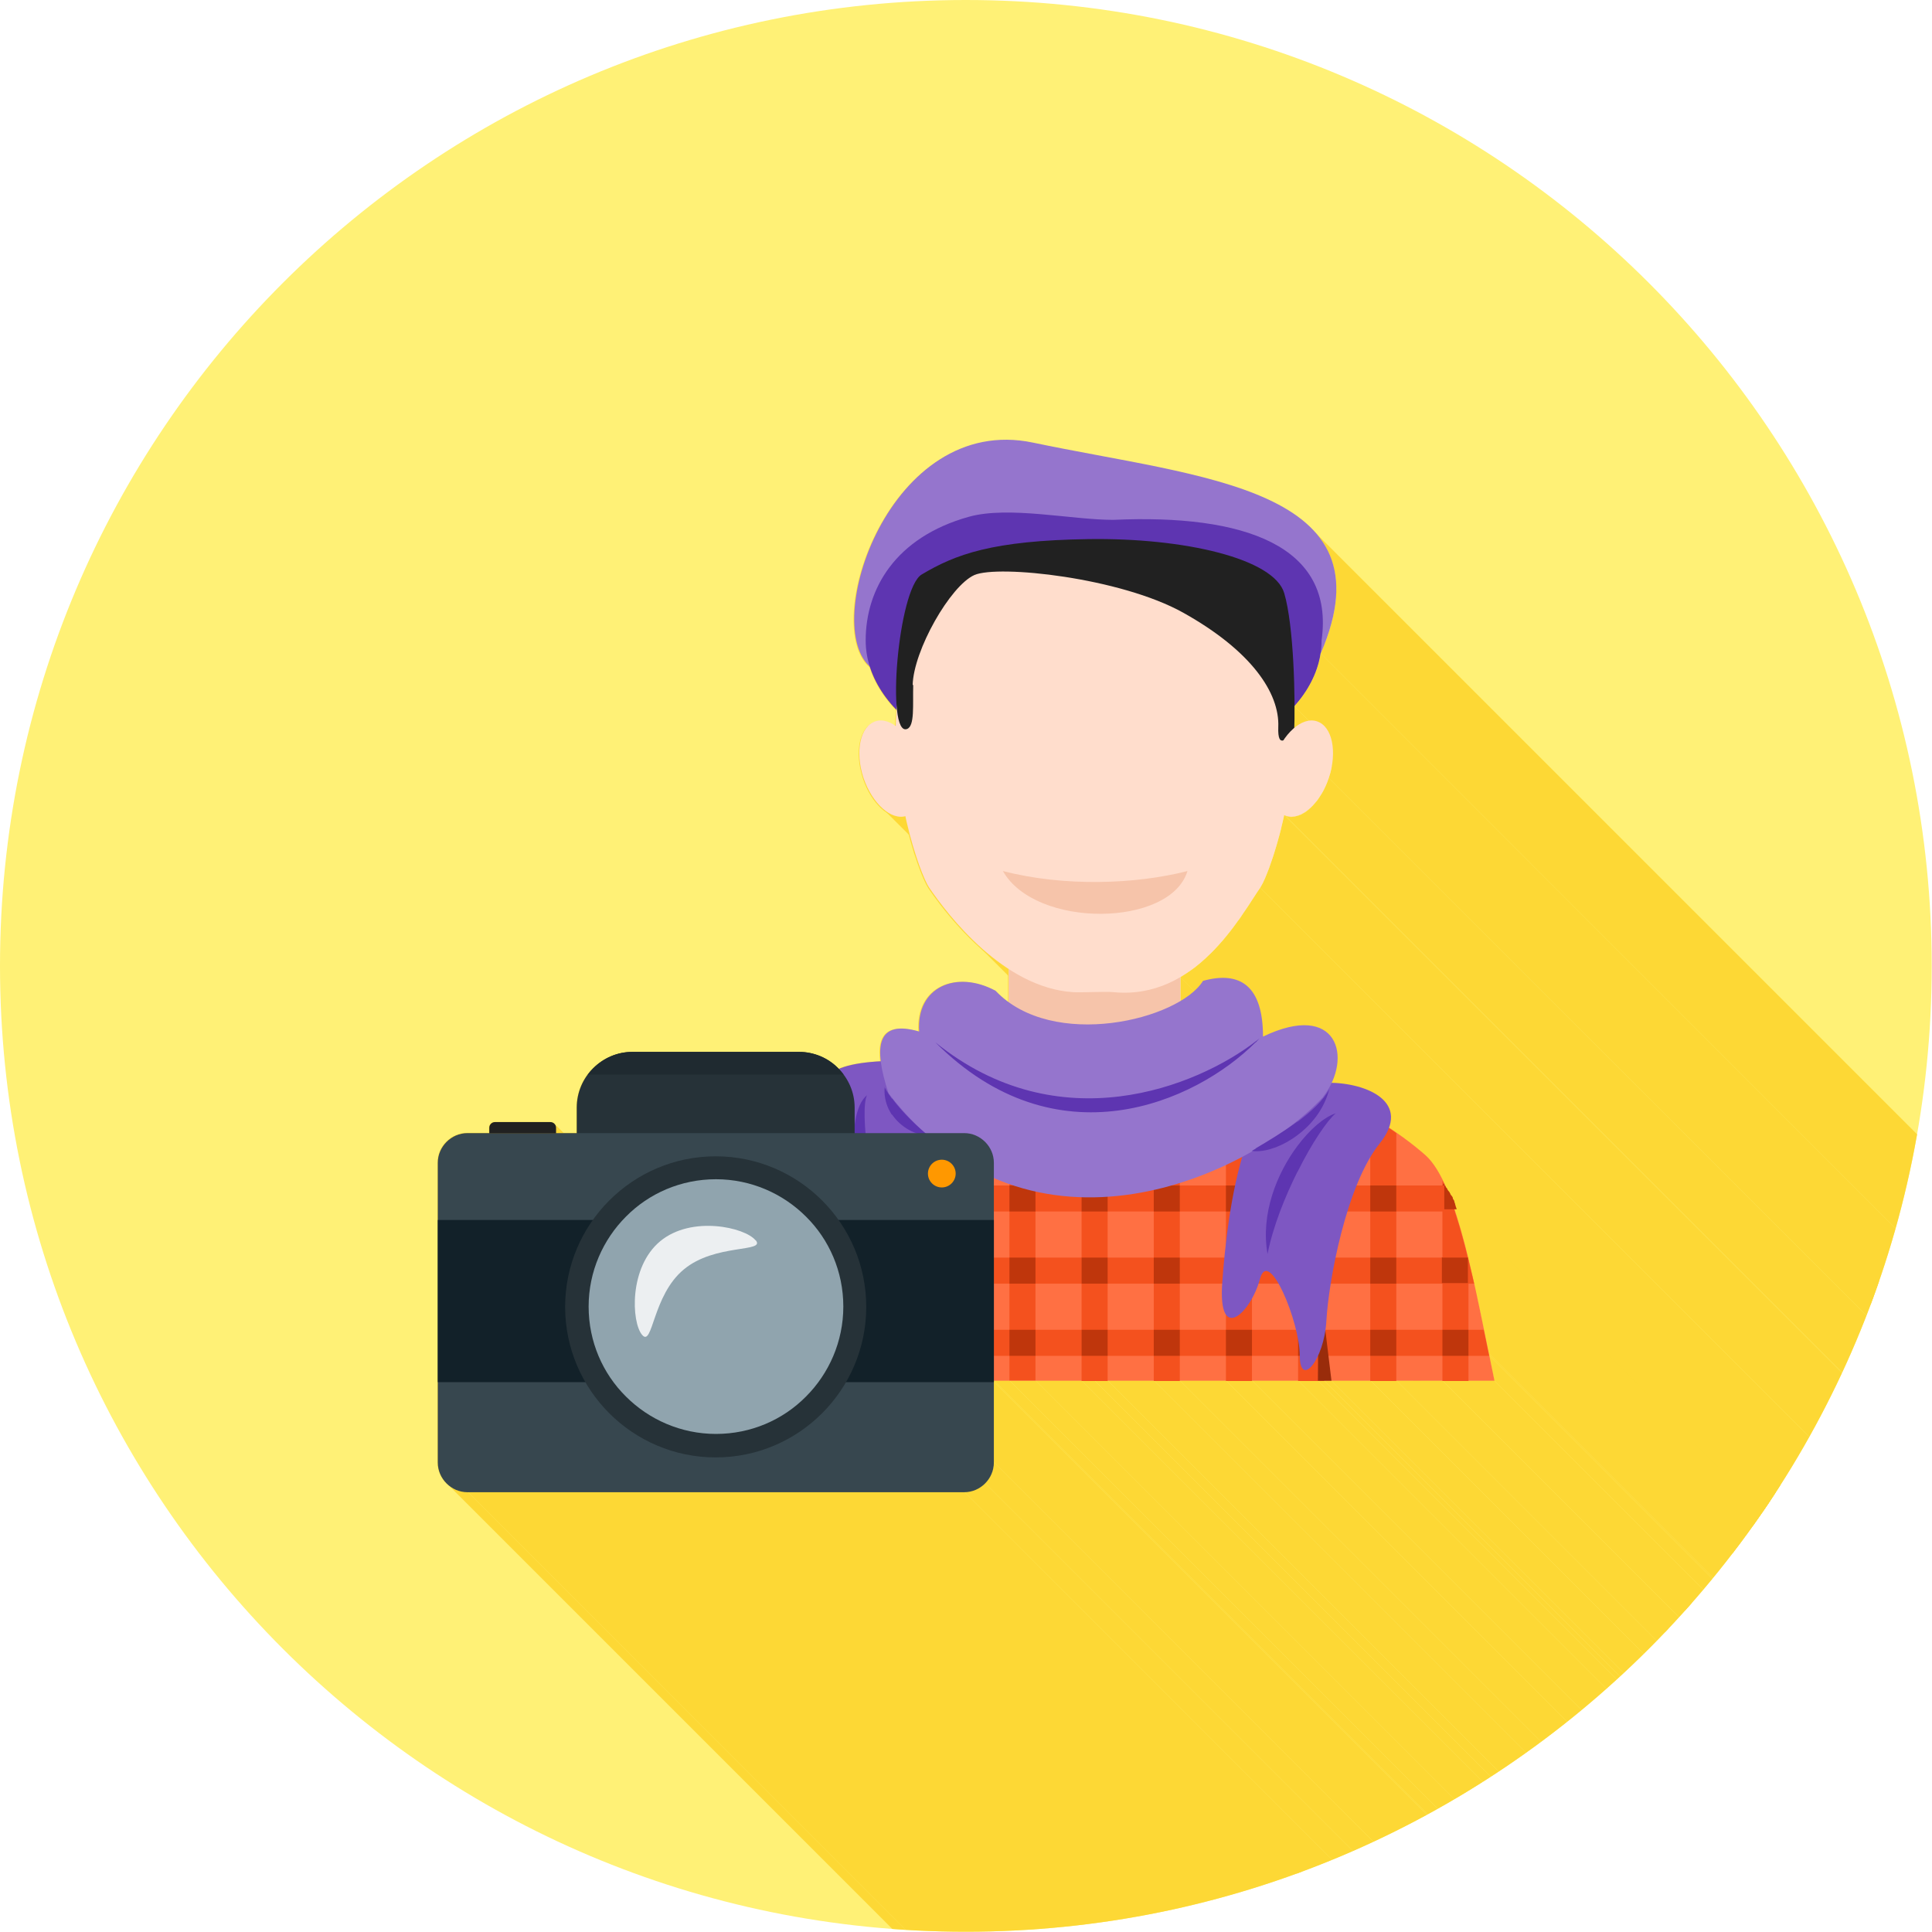 <?xml version="1.0" encoding="UTF-8"?>
<!DOCTYPE svg PUBLIC "-//W3C//DTD SVG 1.1//EN" "http://www.w3.org/Graphics/SVG/1.1/DTD/svg11.dtd">
<!-- Creator: CorelDRAW -->
<svg xmlns="http://www.w3.org/2000/svg" xml:space="preserve" width="6.827in" height="6.827in" style="shape-rendering:geometricPrecision; text-rendering:geometricPrecision; image-rendering:optimizeQuality; fill-rule:evenodd; clip-rule:evenodd"
viewBox="0 0 6.827 6.827"
 xmlns:xlink="http://www.w3.org/1999/xlink">
 <defs>
  <style type="text/css">
   <![CDATA[
    .fil2 {fill:none}
    .fil15 {fill:#122129}
    .fil19 {fill:#1F2A30}
    .fil11 {fill:#212121}
    .fil13 {fill:#263238}
    .fil14 {fill:#37474F}
    .fil10 {fill:#5E35B1}
    .fil12 {fill:#7E57C2}
    .fil16 {fill:#90A4AE}
    .fil9 {fill:#9575CD}
    .fil6 {fill:#992C0B}
    .fil5 {fill:#BF360C}
    .fil17 {fill:#ECEFF1}
    .fil4 {fill:#F4511E}
    .fil8 {fill:#F6C4AA}
    .fil1 {fill:#FDD835}
    .fil3 {fill:#FF7043}
    .fil18 {fill:#FF9800}
    .fil7 {fill:#FFDDCC}
    .fil0 {fill:#FFF176}
   ]]>
  </style>
   <clipPath id="id0">
    <path d="M3.413 0c1.885,0 3.413,1.528 3.413,3.413 0,1.885 -1.528,3.413 -3.413,3.413 -1.885,0 -3.413,-1.528 -3.413,-3.413 0,-1.885 1.528,-3.413 3.413,-3.413z"/>
   </clipPath>
 </defs>
 <g id="Layer_x0020_1">
  <path class="fil0" d="M3.413 0c1.885,0 3.413,1.528 3.413,3.413 0,1.885 -1.528,3.413 -3.413,3.413 -1.885,0 -3.413,-1.528 -3.413,-3.413 0,-1.885 1.528,-3.413 3.413,-3.413z"/>
  <g style="clip-path:url(#id0)">
   <g id="_435560608">
    <g>
     <polygon id="_4315892321" class="fil1" points="5.26,4.781 9.046,8.567 9.048,8.577 5.262,4.79 "/>
     <polygon id="_431589136" class="fil1" points="5.262,4.79 9.048,8.577 9.049,8.582 9.05,8.588 9.052,8.593 9.053,8.599 9.054,8.604 9.055,8.61 9.056,8.615 9.057,8.621 9.058,8.626 9.059,8.631 9.061,8.637 9.062,8.642 9.063,8.648 9.064,8.653 9.065,8.659 9.066,8.664 5.28,4.878 5.279,4.872 5.278,4.867 5.277,4.861 5.275,4.856 5.274,4.851 5.273,4.845 5.272,4.84 5.271,4.834 5.27,4.829 5.269,4.823 5.268,4.818 5.266,4.812 5.265,4.807 5.264,4.801 5.263,4.796 "/>
     <polygon id="_431592784" class="fil1" points="3.199,2.885 6.985,6.671 6.98,6.672 6.975,6.673 6.97,6.673 6.965,6.672 6.96,6.672 6.954,6.671 6.949,6.669 6.944,6.668 6.939,6.666 6.934,6.663 6.928,6.66 6.923,6.657 6.918,6.654 6.913,6.65 6.908,6.646 6.903,6.641 6.898,6.636 3.112,2.85 3.116,2.855 3.122,2.859 3.127,2.864 3.132,2.867 3.137,2.871 3.142,2.874 3.147,2.877 3.152,2.879 3.158,2.881 3.163,2.883 3.168,2.885 3.173,2.886 3.179,2.886 3.184,2.886 3.189,2.886 3.194,2.886 "/>
     <polygon id="_431592832" class="fil1" points="5.189,4.878 8.975,8.664 8.883,8.664 5.097,4.878 "/>
     <polygon id="_431593432" class="fil1" points="3.565,3.425 7.351,7.211 7.338,7.203 7.326,7.195 7.314,7.186 7.302,7.177 7.29,7.167 7.279,7.158 7.267,7.149 7.256,7.139 7.245,7.129 7.235,7.119 7.224,7.109 7.214,7.099 3.428,3.313 3.438,3.323 3.449,3.333 3.459,3.343 3.47,3.353 3.481,3.362 3.492,3.372 3.504,3.381 3.516,3.39 3.528,3.399 3.54,3.408 3.552,3.417 "/>
     <polygon id="_431593216" class="fil1" points="3.517,3.501 7.304,7.287 7.306,7.29 7.309,7.293 3.523,3.506 3.52,3.504 "/>
     <polygon id="_431593480" class="fil1" points="4.842,4.878 8.628,8.664 8.491,8.664 4.704,4.878 "/>
     <polygon id="_431593816" class="fil1" points="4.704,4.878 8.491,8.664 8.465,8.664 4.679,4.878 "/>
     <polygon id="_431578432" class="fil1" points="4.679,4.878 8.465,8.664 8.442,8.664 4.656,4.878 "/>
     <polygon id="_431578216" class="fil1" points="4.656,4.878 8.442,8.664 8.373,8.664 4.587,4.878 "/>
     <polygon id="_431578336" class="fil1" points="4.587,4.878 8.373,8.664 8.21,8.664 4.424,4.878 "/>
     <polygon id="_431579056" class="fil1" points="4.424,4.878 8.21,8.664 8.118,8.664 4.332,4.878 "/>
     <polygon id="_431579224" class="fil1" points="4.332,4.878 8.118,8.664 7.955,8.664 4.169,4.878 "/>
     <polygon id="_431579152" class="fil1" points="4.169,4.878 7.955,8.664 7.863,8.664 4.077,4.878 "/>
     <polygon id="_431580136" class="fil1" points="2.959,3.771 6.745,7.558 6.748,7.561 2.962,3.775 "/>
     <polygon id="_431579464" class="fil1" points="3.914,4.878 7.7,8.664 7.654,8.664 3.868,4.878 "/>
     <polygon id="_431579752" class="fil1" points="3.868,4.878 7.654,8.664 7.608,8.664 3.822,4.878 "/>
     <polygon id="_431580472" class="fil1" points="3.822,4.878 7.608,8.664 7.445,8.664 3.659,4.878 "/>
     <polygon id="_431580400" class="fil1" points="3.659,4.878 7.445,8.664 7.353,8.664 3.567,4.878 "/>
     <polygon id="_431580328" class="fil1" points="3.567,4.878 7.353,8.664 7.298,8.664 3.512,4.878 "/>
     <polygon id="_431580760" class="fil1" points="3.512,4.878 7.298,8.664 7.298,8.669 3.512,4.883 "/>
     <polygon id="_431581264" class="fil1" points="3.512,4.883 7.298,8.669 7.298,8.953 3.512,5.166 "/>
     <polygon id="_431581384" class="fil1" points="2.078,3.797 5.864,7.583 5.864,7.583 2.077,3.797 "/>
     <polygon id="_431581408" class="fil1" points="3.481,5.241 7.267,9.027 7.263,9.031 7.26,9.034 7.256,9.037 7.252,9.04 7.247,9.043 7.243,9.045 7.239,9.047 7.234,9.049 7.229,9.051 7.224,9.053 7.219,9.054 7.214,9.056 7.209,9.057 7.204,9.057 7.199,9.058 7.193,9.058 3.407,5.271 3.412,5.271 3.418,5.271 3.423,5.27 3.428,5.269 3.433,5.268 3.438,5.267 3.443,5.265 3.448,5.263 3.452,5.261 3.457,5.259 3.461,5.256 3.465,5.254 3.469,5.251 3.473,5.248 3.477,5.244 "/>
     <polygon id="_431581000" class="fil1" points="1.959,3.971 5.746,7.757 5.748,7.76 5.75,7.764 5.751,7.767 5.751,7.771 1.965,3.985 1.965,3.981 1.964,3.977 1.962,3.974 "/>
     <polygon id="_431581672" class="fil1" points="1.652,5.271 5.438,9.058 5.433,9.058 5.427,9.057 5.422,9.057 5.417,9.056 5.412,9.054 5.407,9.053 5.402,9.051 5.397,9.049 5.393,9.047 5.388,9.045 5.384,9.043 5.379,9.04 5.375,9.037 5.371,9.034 1.585,5.248 1.589,5.251 1.593,5.254 1.597,5.256 1.602,5.259 1.606,5.261 1.611,5.263 1.616,5.265 1.621,5.267 1.625,5.268 1.631,5.269 1.636,5.27 1.641,5.271 1.646,5.271 "/>
     <polygon id="_431581072" class="fil1" points="1.965,3.985 5.751,7.771 5.751,7.789 1.965,4.003 "/>
     <polygon id="_431581720" class="fil1" points="3.407,5.271 7.193,9.058 5.438,9.058 1.652,5.271 "/>
     <polygon id="_431581864" class="fil1" points="3.512,5.166 7.298,8.953 7.298,8.958 7.298,8.963 7.297,8.969 7.296,8.974 7.295,8.979 7.293,8.984 7.292,8.989 7.29,8.994 7.288,8.998 7.285,9.003 7.283,9.007 7.28,9.011 7.277,9.016 7.274,9.02 7.271,9.023 7.267,9.027 3.481,5.241 3.484,5.237 3.488,5.233 3.491,5.229 3.494,5.225 3.497,5.221 3.499,5.216 3.502,5.212 3.504,5.207 3.506,5.203 3.507,5.198 3.509,5.193 3.51,5.188 3.511,5.182 3.511,5.177 3.512,5.172 "/>
     <polygon id="_431581816" class="fil1" points="2.962,3.775 6.748,7.561 6.75,7.563 2.964,3.777 "/>
     <polygon id="_431581696" class="fil1" points="4.077,4.878 7.863,8.664 7.7,8.664 3.914,4.878 "/>
     <polygon id="_431581936" class="fil1" points="4.934,4.878 8.72,8.664 8.628,8.664 4.842,4.878 "/>
     <polygon id="_431581768" class="fil1" points="5.097,4.878 8.883,8.664 8.72,8.664 4.934,4.878 "/>
     <polygon id="_431581984" class="fil1" points="5.28,4.878 9.066,8.664 8.975,8.664 5.189,4.878 "/>
     <polygon id="_431582008" class="fil1" points="3.075,2.357 6.861,6.144 6.846,6.128 3.06,2.341 "/>
     <polygon id="_431582128" class="fil1" points="4.641,1.875 8.427,5.661 8.451,5.689 8.47,5.718 8.486,5.75 8.497,5.784 8.505,5.82 8.508,5.859 8.507,5.9 8.501,5.945 8.49,5.992 8.474,6.042 8.453,6.096 4.667,2.309 4.688,2.256 4.704,2.206 4.715,2.158 4.721,2.114 4.722,2.073 4.719,2.034 4.711,1.997 4.699,1.963 4.684,1.932 4.664,1.902 "/>
     <polygon id="_431582536" class="fil1" points="4.667,2.309 8.453,6.096 8.453,6.096 4.667,2.309 "/>
     <polygon id="_431582608" class="fil1" points="4.667,2.309 8.453,6.096 8.452,6.102 8.451,6.108 8.449,6.114 8.448,6.121 8.446,6.127 8.445,6.133 8.443,6.139 8.441,6.145 8.439,6.151 8.437,6.157 8.435,6.163 8.432,6.169 8.43,6.175 8.427,6.181 8.424,6.187 8.421,6.193 8.418,6.199 8.415,6.205 8.412,6.21 8.409,6.216 8.405,6.222 8.402,6.227 8.398,6.233 8.394,6.239 8.39,6.244 8.386,6.25 8.382,6.255 8.378,6.261 8.374,6.266 8.369,6.272 8.365,6.277 8.36,6.282 4.574,2.496 4.578,2.491 4.583,2.485 4.587,2.48 4.592,2.475 4.596,2.469 4.6,2.464 4.604,2.458 4.608,2.452 4.612,2.447 4.615,2.441 4.619,2.435 4.622,2.43 4.626,2.424 4.629,2.418 4.632,2.412 4.635,2.407 4.638,2.401 4.641,2.395 4.643,2.389 4.646,2.383 4.648,2.377 4.651,2.371 4.653,2.365 4.655,2.359 4.657,2.353 4.658,2.347 4.66,2.34 4.662,2.334 4.663,2.328 4.664,2.322 4.666,2.316 "/>
     <polygon id="_431582512" class="fil1" points="4.574,2.496 8.36,6.282 8.36,6.288 8.36,6.293 8.36,6.298 8.36,6.303 8.36,6.308 8.36,6.313 8.36,6.318 8.36,6.323 8.36,6.328 8.36,6.332 8.36,6.337 8.36,6.342 8.359,6.346 8.359,6.351 8.359,6.355 8.359,6.36 4.573,2.573 4.573,2.569 4.573,2.565 4.573,2.56 4.573,2.556 4.573,2.551 4.573,2.546 4.573,2.541 4.574,2.537 4.574,2.532 4.574,2.527 4.574,2.522 4.574,2.517 4.574,2.512 4.574,2.506 4.574,2.501 "/>
     <polygon id="_431582560" class="fil1" points="4.68,2.567 8.466,6.353 8.47,6.357 8.473,6.361 8.477,6.366 8.48,6.371 8.482,6.377 8.485,6.382 8.487,6.388 8.489,6.394 8.491,6.401 8.492,6.407 8.494,6.414 8.495,6.421 8.496,6.429 8.496,6.436 8.496,6.444 8.496,6.451 8.496,6.459 8.496,6.467 8.495,6.475 8.494,6.484 8.492,6.492 8.491,6.501 8.489,6.509 8.487,6.518 8.484,6.526 8.482,6.535 4.695,2.749 4.698,2.74 4.701,2.731 4.703,2.723 4.705,2.714 4.706,2.706 4.708,2.697 4.709,2.689 4.709,2.681 4.71,2.673 4.71,2.665 4.71,2.657 4.71,2.65 4.709,2.642 4.708,2.635 4.707,2.628 4.706,2.621 4.705,2.614 4.703,2.608 4.701,2.602 4.699,2.596 4.696,2.59 4.693,2.585 4.69,2.58 4.687,2.575 4.684,2.571 "/>
     <polygon id="_431582752" class="fil1" points="4.695,2.749 8.482,6.535 8.479,6.543 8.476,6.552 8.472,6.56 8.469,6.568 8.465,6.576 8.461,6.583 8.457,6.59 8.453,6.597 8.448,6.604 8.444,6.611 8.439,6.617 8.434,6.623 8.43,6.628 8.425,6.634 8.42,6.639 8.415,6.644 8.409,6.648 8.404,6.652 8.399,6.656 8.394,6.659 8.388,6.662 8.383,6.665 8.377,6.667 8.372,6.669 8.367,6.671 8.361,6.672 8.356,6.673 8.351,6.673 8.345,6.673 8.34,6.672 8.335,6.671 8.33,6.67 4.544,2.884 4.549,2.885 4.554,2.886 4.559,2.887 4.564,2.887 4.57,2.886 4.575,2.886 4.58,2.884 4.586,2.883 4.591,2.881 4.597,2.879 4.602,2.876 4.607,2.873 4.613,2.87 4.618,2.866 4.623,2.862 4.628,2.857 4.633,2.853 4.638,2.848 4.643,2.842 4.648,2.836 4.653,2.831 4.658,2.824 4.662,2.818 4.666,2.811 4.671,2.804 4.675,2.797 4.679,2.789 4.682,2.782 4.686,2.774 4.689,2.766 4.692,2.757 "/>
     <polygon id="_431582776" class="fil1" points="4.544,2.884 8.33,6.67 8.329,6.67 8.329,6.669 8.328,6.669 8.327,6.669 8.326,6.668 8.325,6.668 8.325,6.668 8.324,6.667 4.538,2.881 4.538,2.881 4.539,2.882 4.54,2.882 4.541,2.882 4.541,2.883 4.542,2.883 4.543,2.883 "/>
     <polygon id="_431583064" class="fil1" points="4.538,2.881 8.324,6.667 8.321,6.679 8.319,6.691 8.316,6.703 8.313,6.715 8.31,6.726 8.307,6.737 8.304,6.748 8.301,6.759 8.298,6.769 8.295,6.779 8.292,6.789 8.289,6.799 8.286,6.808 8.283,6.817 8.28,6.826 8.278,6.835 8.275,6.843 8.272,6.851 8.269,6.858 8.266,6.865 8.264,6.872 8.261,6.879 8.258,6.885 8.256,6.891 8.253,6.896 8.251,6.901 8.249,6.906 8.247,6.91 8.245,6.914 8.243,6.917 8.241,6.921 8.239,6.923 4.453,3.137 4.455,3.134 4.456,3.131 4.458,3.128 4.46,3.124 4.463,3.12 4.465,3.115 4.467,3.11 4.47,3.104 4.472,3.099 4.475,3.092 4.477,3.086 4.48,3.079 4.483,3.072 4.486,3.064 4.488,3.056 4.491,3.048 4.494,3.04 4.497,3.031 4.5,3.022 4.503,3.013 4.506,3.003 4.509,2.993 4.512,2.983 4.515,2.973 4.518,2.962 4.521,2.951 4.524,2.94 4.527,2.929 4.529,2.917 4.532,2.905 4.535,2.893 "/>
     <polygon id="_431582920" class="fil1" points="4.453,3.137 8.239,6.923 8.234,6.93 8.23,6.938 8.224,6.945 8.219,6.954 8.213,6.962 8.208,6.971 8.201,6.981 8.195,6.991 8.188,7.001 8.181,7.011 8.174,7.021 8.167,7.032 8.159,7.043 8.151,7.054 8.143,7.065 8.134,7.076 8.126,7.087 8.116,7.098 8.107,7.109 8.097,7.12 8.087,7.131 8.077,7.142 8.066,7.153 8.056,7.164 8.044,7.174 8.033,7.184 8.021,7.194 8.009,7.204 7.997,7.213 7.984,7.222 7.971,7.231 7.957,7.239 4.171,3.453 4.184,3.444 4.197,3.436 4.21,3.427 4.223,3.418 4.235,3.408 4.247,3.398 4.258,3.388 4.269,3.377 4.28,3.367 4.291,3.356 4.301,3.345 4.311,3.334 4.321,3.323 4.33,3.312 4.339,3.301 4.348,3.29 4.357,3.278 4.365,3.267 4.373,3.256 4.381,3.246 4.388,3.235 4.395,3.224 4.402,3.214 4.409,3.204 4.415,3.195 4.421,3.185 4.427,3.176 4.433,3.167 4.438,3.159 4.443,3.151 4.448,3.144 "/>
     <polygon id="_431582872" class="fil1" points="4.171,3.453 7.957,7.239 7.957,7.323 4.171,3.537 "/>
     <polygon id="_431583088" class="fil1" points="4.413,3.49 8.199,7.276 8.205,7.283 8.211,7.29 8.217,7.298 8.222,7.307 8.226,7.317 8.231,7.327 8.235,7.338 8.238,7.349 8.241,7.361 8.243,7.374 8.246,7.388 8.247,7.402 8.248,7.417 8.249,7.433 8.249,7.449 4.463,3.663 4.463,3.646 4.462,3.631 4.461,3.616 4.459,3.601 4.457,3.588 4.455,3.575 4.452,3.563 4.448,3.551 4.444,3.541 4.44,3.53 4.435,3.521 4.43,3.512 4.425,3.504 4.419,3.497 "/>
     <polygon id="_431583400" class="fil1" points="4.695,3.653 8.481,7.439 8.488,7.447 8.494,7.455 8.499,7.464 8.504,7.473 8.507,7.483 8.51,7.494 8.512,7.504 8.513,7.515 8.513,7.527 8.512,7.539 8.511,7.55 8.509,7.563 8.506,7.575 8.502,7.587 8.498,7.599 8.493,7.611 4.706,3.825 4.712,3.813 4.716,3.801 4.72,3.788 4.723,3.776 4.725,3.764 4.726,3.752 4.727,3.741 4.726,3.729 4.725,3.718 4.723,3.707 4.721,3.697 4.717,3.687 4.713,3.678 4.708,3.669 4.702,3.661 "/>
     <polygon id="_431583664" class="fil1" points="4.892,3.889 8.678,7.675 8.683,7.682 8.688,7.688 8.692,7.695 8.696,7.702 8.698,7.71 8.7,7.718 8.702,7.726 8.702,7.734 8.701,7.743 8.7,7.752 8.698,7.762 8.694,7.772 4.908,3.985 4.911,3.976 4.914,3.966 4.915,3.957 4.916,3.948 4.915,3.94 4.914,3.932 4.912,3.924 4.909,3.916 4.906,3.909 4.902,3.902 4.897,3.895 "/>
     <polygon id="_431583520" class="fil1" points="4.934,4.003 8.72,7.789 8.72,7.789 4.934,4.003 "/>
     <polygon id="_431583592" class="fil1" points="5.048,4.094 8.834,7.88 8.838,7.885 8.842,7.89 8.846,7.895 8.85,7.9 8.854,7.905 8.858,7.911 8.861,7.917 8.865,7.923 8.869,7.929 8.872,7.936 8.876,7.942 8.88,7.949 8.883,7.956 5.097,4.17 5.093,4.163 5.09,4.156 5.086,4.149 5.083,4.143 5.079,4.137 5.075,4.131 5.071,4.125 5.068,4.119 5.064,4.114 5.06,4.108 5.056,4.103 5.052,4.099 "/>
     <polygon id="_431583448" class="fil1" points="5.097,4.17 8.883,7.956 8.884,7.957 8.884,7.958 8.885,7.959 8.885,7.96 8.886,7.961 8.886,7.962 8.887,7.963 8.887,7.965 5.101,4.178 5.1,4.177 5.1,4.176 5.099,4.175 5.099,4.174 5.098,4.173 5.098,4.172 5.097,4.171 "/>
     <polygon id="_431583832" class="fil1" points="5.101,4.178 8.887,7.965 8.892,7.976 5.106,4.189 "/>
     <polygon id="_431583760" class="fil1" points="5.106,4.189 8.892,7.976 8.893,7.976 5.106,4.19 "/>
     <polygon id="_431583856" class="fil1" points="5.106,4.19 8.893,7.976 8.893,7.976 5.106,4.19 "/>
     <polygon id="_431583928" class="fil1" points="5.106,4.19 8.893,7.976 8.893,7.977 5.107,4.191 "/>
     <polygon id="_428792768" class="fil1" points="5.107,4.191 8.893,7.977 8.893,7.978 5.107,4.192 "/>
     <polygon id="_428792816" class="fil1" points="5.107,4.192 8.893,7.978 8.894,7.979 5.108,4.192 "/>
     <polygon id="_428792888" class="fil1" points="5.108,4.192 8.894,7.979 8.894,7.979 5.108,4.193 "/>
     <polygon id="_428793272" class="fil1" points="5.108,4.193 8.894,7.979 8.895,7.981 5.108,4.195 "/>
     <polygon id="_428793128" class="fil1" points="5.108,4.195 8.895,7.981 8.895,7.981 5.109,4.195 "/>
     <polygon id="_428792840" class="fil1" points="5.109,4.195 8.895,7.981 8.895,7.982 5.109,4.196 "/>
     <polygon id="_428793296" class="fil1" points="5.109,4.196 8.895,7.982 8.896,7.984 5.11,4.198 "/>
     <polygon id="_428792960" class="fil1" points="5.11,4.198 8.896,7.984 8.896,7.984 5.11,4.198 "/>
     <polygon id="_428793152" class="fil1" points="5.11,4.198 8.896,7.984 8.896,7.984 5.11,4.198 "/>
     <polygon id="_428793080" class="fil1" points="5.11,4.198 8.896,7.984 8.897,7.987 5.111,4.201 "/>
     <polygon id="_428793200" class="fil1" points="5.111,4.201 8.897,7.987 8.898,7.988 5.112,4.201 "/>
     <polygon id="_428793608" class="fil1" points="5.112,4.201 8.898,7.988 8.898,7.988 5.112,4.202 "/>
     <polygon id="_428794016" class="fil1" points="5.112,4.202 8.898,7.988 8.899,7.991 5.113,4.205 "/>
     <polygon id="_428793968" class="fil1" points="5.113,4.205 8.899,7.991 8.899,7.992 5.113,4.205 "/>
     <polygon id="_428793632" class="fil1" points="5.113,4.205 8.899,7.992 8.9,7.993 5.113,4.206 "/>
     <polygon id="_428793488" class="fil1" points="5.113,4.206 8.9,7.993 8.9,7.993 5.114,4.207 "/>
     <polygon id="_428793560" class="fil1" points="5.114,4.207 8.9,7.993 8.9,7.994 5.114,4.208 "/>
     <polygon id="_428793800" class="fil1" points="5.114,4.208 8.9,7.994 8.901,7.996 5.115,4.209 "/>
     <polygon id="_428793944" class="fil1" points="5.115,4.21 8.901,7.996 8.902,7.998 5.115,4.211 "/>
     <polygon id="_428794040" class="fil1" points="5.115,4.211 8.902,7.998 8.903,8 5.116,4.214 "/>
     <polygon id="_428794064" class="fil1" points="5.116,4.214 8.903,8 8.903,8 5.117,4.214 "/>
     <polygon id="_428794256" class="fil1" points="5.117,4.214 8.903,8 8.903,8.001 5.117,4.215 "/>
     <polygon id="_428794544" class="fil1" points="5.117,4.215 8.903,8.001 8.904,8.003 5.118,4.217 "/>
     <polygon id="_428794304" class="fil1" points="5.118,4.217 8.904,8.003 8.904,8.004 5.118,4.218 "/>
     <polygon id="_428794448" class="fil1" points="5.118,4.218 8.904,8.004 8.904,8.004 5.118,4.218 "/>
     <polygon id="_428794472" class="fil1" points="5.118,4.218 8.904,8.004 8.908,8.012 5.121,4.226 "/>
     <polygon id="_428786624" class="fil1" points="5.121,4.226 8.908,8.012 8.908,8.013 5.122,4.227 "/>
     <polygon id="_428787248" class="fil1" points="5.122,4.227 8.908,8.013 8.908,8.014 5.122,4.227 "/>
     <polygon id="_428786672" class="fil1" points="5.122,4.227 8.908,8.014 8.909,8.017 5.123,4.231 "/>
     <polygon id="_428787032" class="fil1" points="5.123,4.231 8.909,8.017 8.91,8.017 5.123,4.231 "/>
     <polygon id="_428786984" class="fil1" points="5.123,4.231 8.91,8.017 8.91,8.018 5.124,4.232 "/>
     <polygon id="_428786888" class="fil1" points="5.124,4.232 8.91,8.018 8.91,8.019 5.124,4.233 "/>
     <polygon id="_428786576" class="fil1" points="5.124,4.233 8.91,8.019 8.911,8.02 5.124,4.234 "/>
     <polygon id="_428786912" class="fil1" points="5.124,4.234 8.911,8.02 8.911,8.022 5.125,4.236 "/>
     <polygon id="_428786696" class="fil1" points="5.125,4.236 8.911,8.022 8.912,8.024 5.126,4.238 "/>
     <polygon id="_428787008" class="fil1" points="5.126,4.238 8.912,8.024 8.912,8.024 5.126,4.238 "/>
     <polygon id="_428786744" class="fil1" points="5.126,4.238 8.912,8.024 8.913,8.025 5.126,4.239 "/>
     <polygon id="_428787800" class="fil1" points="5.126,4.239 8.913,8.025 8.913,8.027 5.127,4.24 "/>
     <polygon id="_428787848" class="fil1" points="5.127,4.24 8.913,8.027 8.913,8.027 5.127,4.24 "/>
     <polygon id="_428787680" class="fil1" points="5.127,4.24 8.913,8.027 8.914,8.027 5.127,4.241 "/>
     <polygon id="_428787512" class="fil1" points="5.127,4.241 8.914,8.027 8.914,8.029 5.128,4.242 "/>
     <polygon id="_428787536" class="fil1" points="5.128,4.242 8.914,8.029 8.915,8.03 5.128,4.244 "/>
     <polygon id="_428787392" class="fil1" points="5.128,4.244 8.915,8.031 8.915,8.032 5.129,4.246 "/>
     <polygon id="_428787296" class="fil1" points="5.129,4.246 8.915,8.032 8.915,8.032 5.129,4.246 "/>
     <polygon id="_428787656" class="fil1" points="5.129,4.246 8.915,8.032 8.916,8.036 5.13,4.25 "/>
     <polygon id="_428787824" class="fil1" points="5.13,4.25 8.916,8.036 8.917,8.036 5.13,4.25 "/>
     <polygon id="_428787944" class="fil1" points="5.13,4.25 8.917,8.036 8.917,8.036 5.13,4.25 "/>
     <polygon id="_428788400" class="fil1" points="5.13,4.25 8.917,8.036 8.918,8.039 5.131,4.253 "/>
     <polygon id="_428788784" class="fil1" points="5.131,4.253 8.918,8.039 8.918,8.039 5.132,4.253 "/>
     <polygon id="_428788328" class="fil1" points="5.132,4.253 8.918,8.039 8.918,8.041 5.132,4.254 "/>
     <polygon id="_428788232" class="fil1" points="5.132,4.254 8.918,8.041 8.919,8.044 5.133,4.257 "/>
     <polygon id="_428788304" class="fil1" points="5.133,4.257 8.919,8.044 8.919,8.044 5.133,4.258 "/>
     <polygon id="_428788136" class="fil1" points="5.133,4.258 8.919,8.044 8.92,8.045 5.134,4.259 "/>
     <polygon id="_428788568" class="fil1" points="5.134,4.259 8.92,8.045 8.92,8.045 5.134,4.259 "/>
     <polygon id="_428788616" class="fil1" points="5.134,4.259 8.92,8.045 8.921,8.049 5.135,4.263 "/>
     <polygon id="_428788664" class="fil1" points="5.135,4.263 8.921,8.049 8.922,8.052 5.136,4.266 "/>
     <polygon id="_428788688" class="fil1" points="5.136,4.266 8.922,8.052 8.922,8.053 5.136,4.266 "/>
     <polygon id="_428789072" class="fil1" points="5.136,4.266 8.922,8.053 8.926,8.064 5.14,4.278 "/>
     <polygon id="_428788928" class="fil1" points="5.14,4.278 8.926,8.064 8.926,8.064 5.14,4.278 "/>
     <polygon id="_428789552" class="fil1" points="5.14,4.278 8.926,8.064 8.926,8.065 5.14,4.279 "/>
     <polygon id="_428789000" class="fil1" points="5.14,4.279 8.926,8.065 8.928,8.068 8.929,8.071 8.93,8.074 8.931,8.078 8.932,8.081 8.933,8.084 8.934,8.088 8.935,8.091 8.936,8.094 8.937,8.098 8.938,8.101 8.939,8.104 8.94,8.108 8.941,8.111 8.942,8.115 8.943,8.118 5.157,4.332 5.156,4.328 5.155,4.325 5.154,4.321 5.153,4.318 5.152,4.315 5.151,4.311 5.15,4.308 5.149,4.305 5.148,4.301 5.147,4.298 5.146,4.295 5.144,4.291 5.143,4.288 5.142,4.285 5.141,4.282 "/>
     <polygon id="_428789336" class="fil1" points="5.157,4.332 8.943,8.118 8.944,8.12 5.157,4.334 "/>
     <polygon id="_428789312" class="fil1" points="5.157,4.334 8.944,8.12 8.945,8.125 8.946,8.129 8.948,8.134 8.949,8.139 8.95,8.143 8.952,8.148 8.953,8.153 8.954,8.158 8.956,8.163 8.957,8.167 8.958,8.172 8.96,8.177 8.961,8.182 8.962,8.187 8.964,8.192 8.965,8.197 5.179,4.411 5.177,4.406 5.176,4.401 5.175,4.396 5.173,4.391 5.172,4.386 5.171,4.381 5.169,4.376 5.168,4.371 5.167,4.367 5.166,4.362 5.164,4.357 5.163,4.352 5.162,4.348 5.16,4.343 5.159,4.338 "/>
     <polygon id="_428789216" class="fil1" points="5.179,4.411 8.965,8.197 8.965,8.198 5.179,4.412 "/>
     <polygon id="_428789264" class="fil1" points="5.179,4.412 8.965,8.198 8.966,8.202 8.967,8.207 8.968,8.211 8.97,8.215 8.971,8.22 8.972,8.224 8.973,8.229 8.974,8.233 5.188,4.447 5.187,4.442 5.185,4.438 5.184,4.434 5.183,4.429 5.182,4.425 5.181,4.42 5.18,4.416 "/>
     <polygon id="_428789432" class="fil1" points="5.188,4.447 8.974,8.233 8.974,8.234 5.188,4.447 "/>
     <polygon id="_428789360" class="fil1" points="5.188,4.447 8.974,8.234 8.974,8.234 5.188,4.448 "/>
     <polygon id="_428790176" class="fil1" points="5.188,4.448 8.974,8.234 8.974,8.234 5.188,4.448 "/>
     <polygon id="_428789648" class="fil1" points="5.188,4.448 8.974,8.234 8.975,8.235 5.188,4.449 "/>
     <polygon id="_428789864" class="fil1" points="5.188,4.449 8.975,8.235 8.975,8.237 5.189,4.45 "/>
     <polygon id="_428789768" class="fil1" points="5.189,4.45 8.975,8.237 8.975,8.237 5.189,4.451 "/>
     <polygon id="_428790032" class="fil1" points="5.189,4.451 8.975,8.237 8.977,8.247 8.98,8.257 8.982,8.267 8.984,8.276 8.987,8.286 8.989,8.297 8.991,8.307 8.994,8.317 8.996,8.327 8.998,8.337 9,8.347 9.003,8.358 9.005,8.368 9.007,8.378 9.009,8.389 9.011,8.399 9.014,8.409 9.016,8.42 9.018,8.43 9.02,8.441 9.022,8.451 9.025,8.462 9.027,8.472 9.029,8.483 9.031,8.493 9.033,8.504 9.035,8.514 9.038,8.525 9.04,8.535 9.042,8.546 9.044,8.556 9.046,8.567 5.26,4.781 5.258,4.77 5.256,4.76 5.253,4.749 5.251,4.739 5.249,4.728 5.247,4.718 5.245,4.707 5.243,4.697 5.24,4.686 5.238,4.676 5.236,4.665 5.234,4.655 5.232,4.644 5.23,4.634 5.227,4.623 5.225,4.613 5.223,4.602 5.221,4.592 5.219,4.582 5.216,4.571 5.214,4.561 5.212,4.551 5.21,4.541 5.207,4.53 5.205,4.52 5.203,4.51 5.2,4.5 5.198,4.49 5.196,4.48 5.193,4.47 5.191,4.461 "/>
    </g>
    <path id="_435560752" class="fil1" d="M5.26 4.781l0.002 0.01c0.006,0.029 0.012,0.059 0.018,0.087l-0.091 0 -0.092 0 -0.163 0 -0.092 0 -0.137 0 -0.026 0 -0.023 0 -0.069 0 -0.163 0 -0.093 0 -0.163 0 -0.092 0 -0.163 0 -0.046 0 -0.046 0 -0.163 0 -0.092 0 -0.055 0 0 0.005 0 0.284c0,0.029 -0.012,0.055 -0.031,0.074 -0.019,0.019 -0.045,0.031 -0.074,0.031l-1.755 0c-0.029,0 -0.055,-0.012 -0.074,-0.031 -0.019,-0.019 -0.031,-0.045 -0.031,-0.074l0 -0.284 0 -0.573 0 -0.202c0,-0.029 0.012,-0.055 0.031,-0.074 0.019,-0.019 0.045,-0.031 0.074,-0.031l0.077 0 0 -0.018c0,-0.011 0.009,-0.02 0.02,-0.02l0.196 0c0.011,0 0.02,0.009 0.02,0.02l0 0.018 0.017 0 0.056 0 0 -0.089c0,-0.044 0.015,-0.084 0.039,-0.117l-0 0c0.001,-0.002 0.002,-0.003 0.004,-0.004 0.002,-0.002 0.003,-0.004 0.005,-0.006 0.003,-0.004 0.007,-0.008 0.01,-0.012 0.036,-0.035 0.085,-0.058 0.139,-0.058l0.587 0c0.054,0 0.104,0.022 0.139,0.058l0.002 0.002c0.035,-0.015 0.083,-0.023 0.148,-0.027 -0.012,-0.094 0.025,-0.136 0.135,-0.105 -0.01,-0.159 0.133,-0.218 0.27,-0.144 0.015,0.015 0.03,0.029 0.047,0.041l0 -0.116c-0.135,-0.087 -0.237,-0.222 -0.282,-0.288 -0.017,-0.026 -0.056,-0.123 -0.084,-0.252 -0.053,0.013 -0.118,-0.047 -0.147,-0.136 -0.03,-0.092 -0.012,-0.181 0.042,-0.199 0.023,-0.007 0.048,-0.001 0.072,0.016 0,-0.019 0.001,-0.039 0.003,-0.058 -0.044,-0.046 -0.076,-0.097 -0.093,-0.151 -0.177,-0.151 0.071,-0.897 0.575,-0.792 0.6,0.125 1.271,0.158 1.017,0.744l-0 5.51181e-005c-0.01,0.067 -0.043,0.13 -0.093,0.187 0,0.028 -0,0.054 -0.001,0.077 0.027,-0.022 0.055,-0.032 0.081,-0.024 0.053,0.018 0.072,0.107 0.041,0.199 -0.03,0.092 -0.098,0.153 -0.152,0.135 -0.002,-0.001 -0.004,-0.002 -0.006,-0.003 -0.028,0.131 -0.067,0.23 -0.085,0.256 -0.048,0.071 -0.137,0.231 -0.282,0.316l0 0.084c0.036,-0.021 0.064,-0.046 0.08,-0.071 0.131,-0.036 0.213,0.017 0.213,0.197 0.233,-0.112 0.303,0.032 0.243,0.162 0.113,0.003 0.242,0.054 0.202,0.16 0.009,0.006 0.018,0.012 0.026,0.018l0 0c0.049,0.034 0.08,0.06 0.102,0.079 0.022,0.02 0.043,0.05 0.061,0.088l0 -0c0.001,0.003 0.003,0.006 0.004,0.009l0.005 0.011 0 0.001 0 0 0 0.001 0 0 0.001 0.001 0 0.001 0.001 0.002 0 0 0 0.001 0.001 0.002 3.93701e-005 8.26772e-005 4.33071e-005 9.44882e-005 0.001 0.003 0 0.001 0 0 0.001 0.003 0 0 0 0 0 0.001 0 0.001 0 0.001 0 0.001 0 0 0 0.002 0.001 0.003 0 0 0 0.001 0.001 0.002 0 0 0 0.001 4.33071e-005 0 0.003 0.008 0 0.001 0 0.001 0.001 0.003 0 0 0 0.001 0 0.001 0 0.001 0.001 0.002 0.001 0.002 0 0 0 0.001 0 0.001 8.66142e-005 0 0 0.001 0 0.001 0.001 0.002 0 0 0 0.001 0 0 0.001 0.004 0 0 0 0 0.001 0.003 0 0 0 0.001 0.001 0.003 0 0 0 0.001 8.26772e-005 0 0.001 0.003 0.001 0.003 5.51181e-005 5.51181e-005 0 0.001 0.004 0.012 0 0 0 0c0.006,0.017 0.011,0.035 0.017,0.053l0.001 0.002c0.007,0.025 0.014,0.05 0.021,0.077l0 0.001c0.003,0.012 0.006,0.023 0.009,0.035l0 0.001 -3.93701e-006 0 0 0.001 0 0.001 0 0.002 0 0c0.025,0.104 0.048,0.218 0.071,0.33z"/>
   </g>
  </g>
  <path class="fil2" d="M3.413 0c1.885,0 3.413,1.528 3.413,3.413 0,1.885 -1.528,3.413 -3.413,3.413 -1.885,0 -3.413,-1.528 -3.413,-3.413 0,-1.885 1.528,-3.413 3.413,-3.413z"/>
  <path class="fil3" d="M3.586 3.597c-0.624,0.274 -0.811,0.42 -0.885,0.485 -0.114,0.101 -0.177,0.477 -0.244,0.797l1.412 0 1.412 0c-0.067,-0.319 -0.13,-0.696 -0.244,-0.797 -0.074,-0.065 -0.254,-0.208 -0.879,-0.481l-0.571 -0.004z"/>
  <path class="fil4" d="M3.149 3.802l0 1.077 -0.092 0 0 -1.028c0.029,-0.015 0.059,-0.031 0.092,-0.048zm0.437 -0.205l0 0 -0.019 0.008 0 1.273 0.092 0 0 -1.281 -0.073 -0zm-0.182 0.082l0 0c-0.032,0.015 -0.063,0.029 -0.092,0.043l0 1.157 0.092 0 0 -1.2zm-0.51 0.265l0 0c-0.036,0.022 -0.067,0.042 -0.092,0.06l0 0.875 0.092 0 0 -0.935zm-0.255 0.227l0 0c-0.035,0.072 -0.065,0.171 -0.092,0.283l0 0.426 0.092 0 0 -0.709zm1.183 0.709l0 0 0.046 0 0.046 0 0 -1.279 -0.092 -0.001 0 1.28zm0.255 0l0 0 0.092 0 0 -1.272 -0.012 -0.005 -0.08 -0.001 0 1.278zm0.255 0l0 0 0.092 0 0 -1.156c-0.029,-0.014 -0.06,-0.028 -0.092,-0.043l0 1.199zm0.255 0l0 0 0.092 0 0 -1.028c-0.029,-0.015 -0.059,-0.031 -0.092,-0.048l0 1.076zm0.255 0l0 0 0.092 0 0 -0.876c-0.025,-0.018 -0.056,-0.038 -0.092,-0.06l0 0.936zm0.255 0l0 0 0.092 0 0 -0.426c-0.027,-0.112 -0.057,-0.211 -0.092,-0.283l0 0.709z"/>
  <path class="fil4" d="M2.63 4.189l2.476 0c0.012,0.028 0.024,0.059 0.035,0.092l-2.546 0c0.011,-0.034 0.023,-0.065 0.035,-0.092z"/>
  <path class="fil4" d="M2.549 4.444l2.638 0c0.007,0.03 0.015,0.061 0.022,0.092l-2.681 0c0.007,-0.031 0.014,-0.062 0.022,-0.092z"/>
  <path class="fil4" d="M2.493 4.699l2.75 0c0.006,0.031 0.013,0.062 0.019,0.092l-2.788 0c0.006,-0.031 0.013,-0.061 0.019,-0.092z"/>
  <path class="fil5" d="M2.63 4.189l0.009 0 0 0.092 -0.044 0 0.004 -0.011 7.48031e-005 -0 0.001 -0.004 4.72441e-005 -0 0.003 -0.008 0 -0.001 0 -0.001 0.002 -0.006 0.001 -0.001 0 -4.72441e-005 0.002 -0.004 0 -0 0.001 -0.004 0 -0.001 0.001 -0.001 0.001 -0.001 0 -0 0.001 -0.002 0.001 -0.001 2.75591e-005 -7.87402e-005 0.001 -0.001 0.001 -0.001 0 -0.001 9.44882e-005 -0 0.001 -0.001 0.001 -0.001 0 -0.001 0 -0.001 0.001 -0.001 0.001 -0.001 0 -0.001 0 -0.001 0.001 -0.001 0.001 -0.001 7.08661e-005 -0 0 -0.001 0.001 -0.001 0.001 -0.001 4.72441e-005 -0 0.001 -0.001 0.001 -0.001 0 -0.001 0 -0 0.001 -0.001 0.001 -0.001 0 -0.001 0 -0.001 0.001 -0.001 0.001 -0.001 0 -0 0 -0.001 0.001 -0.001 0.001 -0.001 0.001 -0.001 0.001 -0.001 0 -0.001 0 -0 0.001 -0.001 0.001 -0.001 0 -0.001 0 -0.001 0.001 -0.001zm0.172 0l0 0 0.092 0 0 0.092 -0.092 0 0 -0.092zm0.255 0l0 0 0.092 0 0 0.092 -0.092 0 0 -0.092zm0.255 0l0 0 0.092 0 0 0.092 -0.092 0 0 -0.092zm0.255 0l0 0 0.092 0 0 0.092 -0.092 0 0 -0.092zm0.255 0l0 0 0.092 0 0 0.092 -0.092 0 0 -0.092zm0.255 0l0 0 0.092 0 0 0.092 -0.092 0 0 -0.092zm0.255 0l0 0 0.092 0 0 0.092 -0.092 0 0 -0.092zm0.255 0l0 0 0.092 0 0 0.092 -0.092 0 0 -0.092zm0.255 0l0 0 0.092 0 0 0.092 -0.092 0 0 -0.092zm0.255 0l0 0 0.009 0 0.001 0.001 0 0.001 0 0.001 0.001 0.001 0.001 0.001 0 0 0 0.001 0.001 0.001 0.001 0.001 0.001 0.001 0.001 0.001 0 0.001 0 0 0.001 0.001 0.001 0.001 0 0.001 0 0.001 0.001 0.001 0.001 0.001 0 0 0 0.001 0.001 0.001 0.001 0.001 4.72441e-005 0 0.001 0.001 0.001 0.001 0 0.001 8.66142e-005 0 0.001 0.001 0.001 0.001 0 0.001 0 0.001 0.001 0.001 0.001 0.001 0 0.001 0 0.001 0.001 0.001 0.001 0.001 0 0 0 0.001 0.001 0.001 0.001 0.001 5.11811e-005 7.48031e-005 0.001 0.001 0.001 0.002 0 0 0.001 0.001 0.001 0.001 0 0.001 0 0.001 0.001 0.003 0 0 0 0.001 0.001 0.002 0.001 0.001 2.75591e-005 6.29921e-005 0.001 0.001 5.11811e-005 0 0.001 0.003 9.44882e-005 0 0.001 0.003 0 0.001 0 0.001 0.001 0.002 0.001 0.002 0 0.001 0.001 0.004 6.69291e-005 0 0.001 0.004 3.93701e-005 0 0.001 0.003 0 0.001 0.001 0.002 0.001 0.002 0 0.001 0 0.001 0.001 0.002 -0.044 0 0 -0.092z"/>
  <path class="fil5" d="M2.549 4.444l0.09 0 0 0.092 -0.092 0 0 -0.083 0 -1.5748e-005 0 -0.001 0 -0.001 0 -0.001 0 -0.001 0 -0 0 -0.001 0 -0.001 0 -0.001zm0.253 0l0 0 0.092 0 0 0.092 -0.092 0 0 -0.092zm0.255 0l0 0 0.092 0 0 0.092 -0.092 0 0 -0.092zm0.255 0l0 0 0.092 0 0 0.092 -0.092 0 0 -0.092zm0.255 0l0 0 0.092 0 0 0.092 -0.092 0 0 -0.092zm0.255 0l0 0 0.092 0 0 0.092 -0.092 0 0 -0.092zm0.255 0l0 0 0.092 0 0 0.092 -0.092 0 0 -0.092zm0.255 0l0 0 0.092 0 0 0.092 -0.092 0 0 -0.092zm0.255 0l0 0 0.092 0 0 0.092 -0.092 0 0 -0.092zm0.255 0l0 0 0.092 0 0 0.092 -0.092 0 0 -0.092zm0.255 0l0 0 0.09 0 0 0.001 0 0.001 0 0.001 9.44882e-005 0 0 0.001 0 0.001 0 0.001 0 0.001 0 0.083 -0.092 0 0 -0.092z"/>
  <path class="fil5" d="M2.547 4.699l0.092 0 0 0.092 -0.092 0 0 -0.092zm0.255 0l0 0 0.092 0 0 0.092 -0.092 0 0 -0.092zm0.255 0l0 0 0.092 0 0 0.092 -0.092 0 0 -0.092zm0.255 0l0 0 0.092 0 0 0.092 -0.092 0 0 -0.092zm0.255 0l0 0 0.092 0 0 0.092 -0.092 0 0 -0.092zm0.255 0l0 0 0.092 0 0 0.092 -0.092 0 0 -0.092zm0.255 0l0 0 0.092 0 0 0.092 -0.092 0 0 -0.092zm0.255 0l0 0 0.092 0 0 0.092 -0.092 0 0 -0.092zm0.255 0l0 0 0.092 0 0 0.092 -0.092 0 0 -0.092zm0.255 0l0 0 0.092 0 0 0.092 -0.092 0 0 -0.092zm0.255 0l0 0 0.092 0 0 0.092 -0.092 0 0 -0.092z"/>
  <path class="fil6" d="M3.031 4.879l0.048 0c-0.002,-0.215 -0.002,-0.37 -0.002,-0.37 0,0 -0.021,0.161 -0.046,0.37z"/>
  <path class="fil6" d="M4.705 4.879l-0.048 0c0.002,-0.215 0.002,-0.37 0.002,-0.37 0,0 0.021,0.161 0.046,0.37z"/>
  <path class="fil7" d="M4.171 3.052l0 0.692c-0.167,0.204 -0.439,0.197 -0.606,0l0 -0.692c0,-0.374 0.606,-0.374 0.606,0z"/>
  <path class="fil8" d="M4.171 3.12l0 0.463c-0.115,0.084 -0.225,0.13 -0.303,0.13 -0.078,0 -0.188,-0.047 -0.303,-0.13l0 -0.463c0,-0.374 0.606,-0.374 0.606,0z"/>
  <path class="fil9" d="M4.667 2.308l-0.263 0.031c0.02,0.204 -0.15,0.344 -0.234,0.344l-0.608 0c-0.084,0 -0.254,-0.14 -0.234,-0.344l-0.249 0.021c-0.184,-0.144 0.064,-0.902 0.571,-0.796 0.6,0.126 1.271,0.158 1.017,0.745z"/>
  <path class="fil10" d="M3.865 2.754c0.443,0 0.805,-0.22 0.805,-0.491 0.047,-0.335 -0.274,-0.447 -0.736,-0.426 -0.148,0 -0.369,-0.05 -0.51,-0.011 -0.262,0.073 -0.365,0.257 -0.365,0.437 0,0.27 0.362,0.491 0.805,0.491z"/>
  <path class="fil7" d="M3.868 1.915c-1.017,0 -0.651,1.123 -0.585,1.221 0.068,0.1 0.263,0.354 0.509,0.37 0.027,0.002 0.116,-0.003 0.143,-0 0.291,0.028 0.447,-0.266 0.518,-0.369 0.066,-0.098 0.432,-1.221 -0.585,-1.221z"/>
  <path class="fil8" d="M3.544 3.078c0.217,0.056 0.468,0.047 0.652,0 -0.06,0.199 -0.537,0.204 -0.652,0z"/>
  <path class="fil11" d="M3.225 2.421c0.003,-0.123 0.133,-0.351 0.218,-0.389 0.085,-0.037 0.516,0.009 0.738,0.133 0.24,0.134 0.341,0.283 0.336,0.404 -0.003,0.085 0.033,0.033 0.056,0.025 0.005,-0.126 -0.001,-0.383 -0.035,-0.498 -0.036,-0.122 -0.352,-0.196 -0.692,-0.191 -0.34,0.005 -0.47,0.054 -0.589,0.125 -0.084,0.05 -0.127,0.574 -0.052,0.546 0.028,-0.01 0.02,-0.085 0.022,-0.156z"/>
  <path class="fil7" d="M3.093 2.549c0.053,-0.018 0.121,0.043 0.152,0.135 0.03,0.092 0.012,0.181 -0.042,0.199 -0.053,0.018 -0.121,-0.043 -0.152,-0.135 -0.03,-0.092 -0.012,-0.181 0.042,-0.199z"/>
  <path class="fil7" d="M4.654 2.549c-0.053,-0.018 -0.121,0.043 -0.152,0.135 -0.03,0.092 -0.012,0.181 0.042,0.199 0.053,0.018 0.121,-0.043 0.152,-0.135 0.03,-0.092 0.012,-0.181 -0.042,-0.199z"/>
  <path class="fil12" d="M3.237 3.747c-0.293,0 -0.354,0.032 -0.366,0.205 -0.012,0.172 0.021,0.394 0.204,0.62 0.183,0.226 0.085,-0.032 0.11,-0.215 0.024,-0.183 0.061,0.258 0.147,0.054 0.085,-0.205 -0.009,-0.157 -0.094,-0.663z"/>
  <path class="fil12" d="M4.695 3.826c0.133,0 0.298,0.068 0.18,0.215 -0.118,0.147 -0.18,0.485 -0.188,0.626 -0.008,0.141 -0.094,0.239 -0.094,0.123 0,-0.117 -0.11,-0.387 -0.141,-0.27 -0.031,0.117 -0.149,0.233 -0.133,0.012 0.016,-0.221 0.078,-0.829 0.377,-0.706z"/>
  <path class="fil9" d="M4.676 3.876c-0.254,0.275 -1.029,0.644 -1.536,-0.012 -0.056,-0.17 -0.04,-0.262 0.108,-0.219 -0.011,-0.159 0.133,-0.218 0.27,-0.144 0.201,0.212 0.648,0.103 0.733,-0.035 0.131,-0.036 0.212,0.017 0.212,0.197 0.264,-0.127 0.319,0.075 0.213,0.212z"/>
  <path class="fil10" d="M4.585 4.141l0 -0.092c0.045,-0.06 0.095,-0.102 0.135,-0.115 -0.029,0.024 -0.084,0.104 -0.135,0.207zm0 -0.13l0 0c0.051,-0.038 0.095,-0.094 0.112,-0.162 -0.021,0.04 -0.064,0.079 -0.112,0.115l0 0.048zm0 -0.048l0 0 0 0.048c-0.05,0.038 -0.106,0.058 -0.148,0.057l0 -0.01c0.039,-0.023 0.096,-0.057 0.148,-0.095zm0 0.086l0 0c-0.073,0.097 -0.131,0.241 -0.106,0.382 0.02,-0.099 0.062,-0.203 0.106,-0.291l0 -0.092zm-0.148 -0.366l0 0 0 -0.003c0.005,-0.004 0.01,-0.007 0.014,-0.011 -0.005,0.005 -0.009,0.01 -0.014,0.015zm-1.259 0.779l0 0c-0.009,-0.016 -0.018,-0.035 -0.027,-0.054l0 0.028c0.008,0.009 0.017,0.018 0.027,0.026zm1.259 -0.782l0 0 0 0.003c-0.214,0.214 -0.704,0.429 -1.132,-0 0.437,0.354 0.924,0.157 1.132,-0.003zm0 0.379l0 0 -0.014 0.008c0.005,0.001 0.009,0.001 0.014,0.001l0 -0.01zm-1.285 -0.12l0 0 0 -0.058c0.038,0.052 0.095,0.105 0.13,0.133 -0.047,-0.003 -0.099,-0.03 -0.13,-0.076zm0 0.47l0 0c-0.079,-0.185 -0.115,-0.491 -0.088,-0.539 -0.082,0.063 -0.062,0.401 0.088,0.566l0 -0.028zm0 -0.527l0 0 0 0.058c-0.018,-0.027 -0.029,-0.06 -0.026,-0.098 0.007,0.013 0.016,0.027 0.026,0.041z"/>
  <path class="fil13" d="M2.236 3.717l0.587 0c0.054,0 0.104,0.022 0.139,0.058 0.036,0.036 0.058,0.085 0.058,0.139l0 0.108 -0.982 0 0 -0.108c0,-0.054 0.022,-0.104 0.058,-0.139 0.036,-0.036 0.085,-0.058 0.139,-0.058z"/>
  <path class="fil14" d="M3.02 4.004l0.195 0 0.192 0c0.029,0 0.055,0.012 0.074,0.031 0.019,0.019 0.031,0.045 0.031,0.074l0 1.059c0,0.029 -0.012,0.055 -0.031,0.074 -0.019,0.019 -0.045,0.031 -0.074,0.031l-1.755 0c-0.029,0 -0.055,-0.012 -0.074,-0.031 -0.019,-0.019 -0.031,-0.045 -0.031,-0.074l0 -1.059c0,-0.029 0.012,-0.055 0.031,-0.074 0.019,-0.019 0.045,-0.031 0.074,-0.031l0.331 0 0.056 0 0.982 0z"/>
  <polygon class="fil15" points="3.512,4.311 3.512,4.884 1.547,4.884 1.547,4.311 "/>
  <path class="fil13" d="M2.529 4.086c0.147,0 0.28,0.06 0.376,0.156 0.096,0.096 0.156,0.229 0.156,0.376 0,0.147 -0.06,0.28 -0.156,0.376 -0.096,0.096 -0.229,0.156 -0.376,0.156 -0.147,0 -0.28,-0.06 -0.376,-0.156 -0.096,-0.096 -0.156,-0.229 -0.156,-0.376 0,-0.147 0.06,-0.28 0.156,-0.376 0.096,-0.096 0.229,-0.156 0.376,-0.156z"/>
  <path class="fil16" d="M2.848 4.299c-0.081,-0.081 -0.194,-0.132 -0.318,-0.132 -0.124,0 -0.237,0.05 -0.318,0.132 -0.081,0.081 -0.132,0.194 -0.132,0.318 0,0.124 0.05,0.237 0.132,0.318 0.081,0.081 0.194,0.132 0.318,0.132 0.124,0 0.237,-0.05 0.318,-0.132 0.081,-0.081 0.132,-0.194 0.132,-0.318 0,-0.124 -0.05,-0.237 -0.132,-0.318z"/>
  <path class="fil17" d="M2.67 4.382c0.038,0.045 -0.143,0.011 -0.254,0.104 -0.111,0.092 -0.109,0.276 -0.147,0.231 -0.038,-0.045 -0.047,-0.239 0.064,-0.331 0.111,-0.092 0.3,-0.049 0.337,-0.003z"/>
  <path class="fil11" d="M1.749 3.965l0.196 0c0.011,0 0.02,0.009 0.02,0.02l0 0.02 -0.236 0 0 -0.02c0,-0.011 0.009,-0.02 0.02,-0.02z"/>
  <path class="fil18" d="M3.328 4.098c0.027,0 0.049,0.022 0.049,0.049 0,0.027 -0.022,0.049 -0.049,0.049 -0.027,0 -0.049,-0.022 -0.049,-0.049 0,-0.027 0.022,-0.049 0.049,-0.049z"/>
  <path class="fil19" d="M2.236 3.717l0.587 0c0.054,0 0.104,0.022 0.139,0.058 0.007,0.007 0.013,0.014 0.019,0.022l-0.904 0c0.006,-0.008 0.012,-0.015 0.019,-0.022 0.036,-0.036 0.085,-0.058 0.139,-0.058z"/>
 </g>
</svg>
